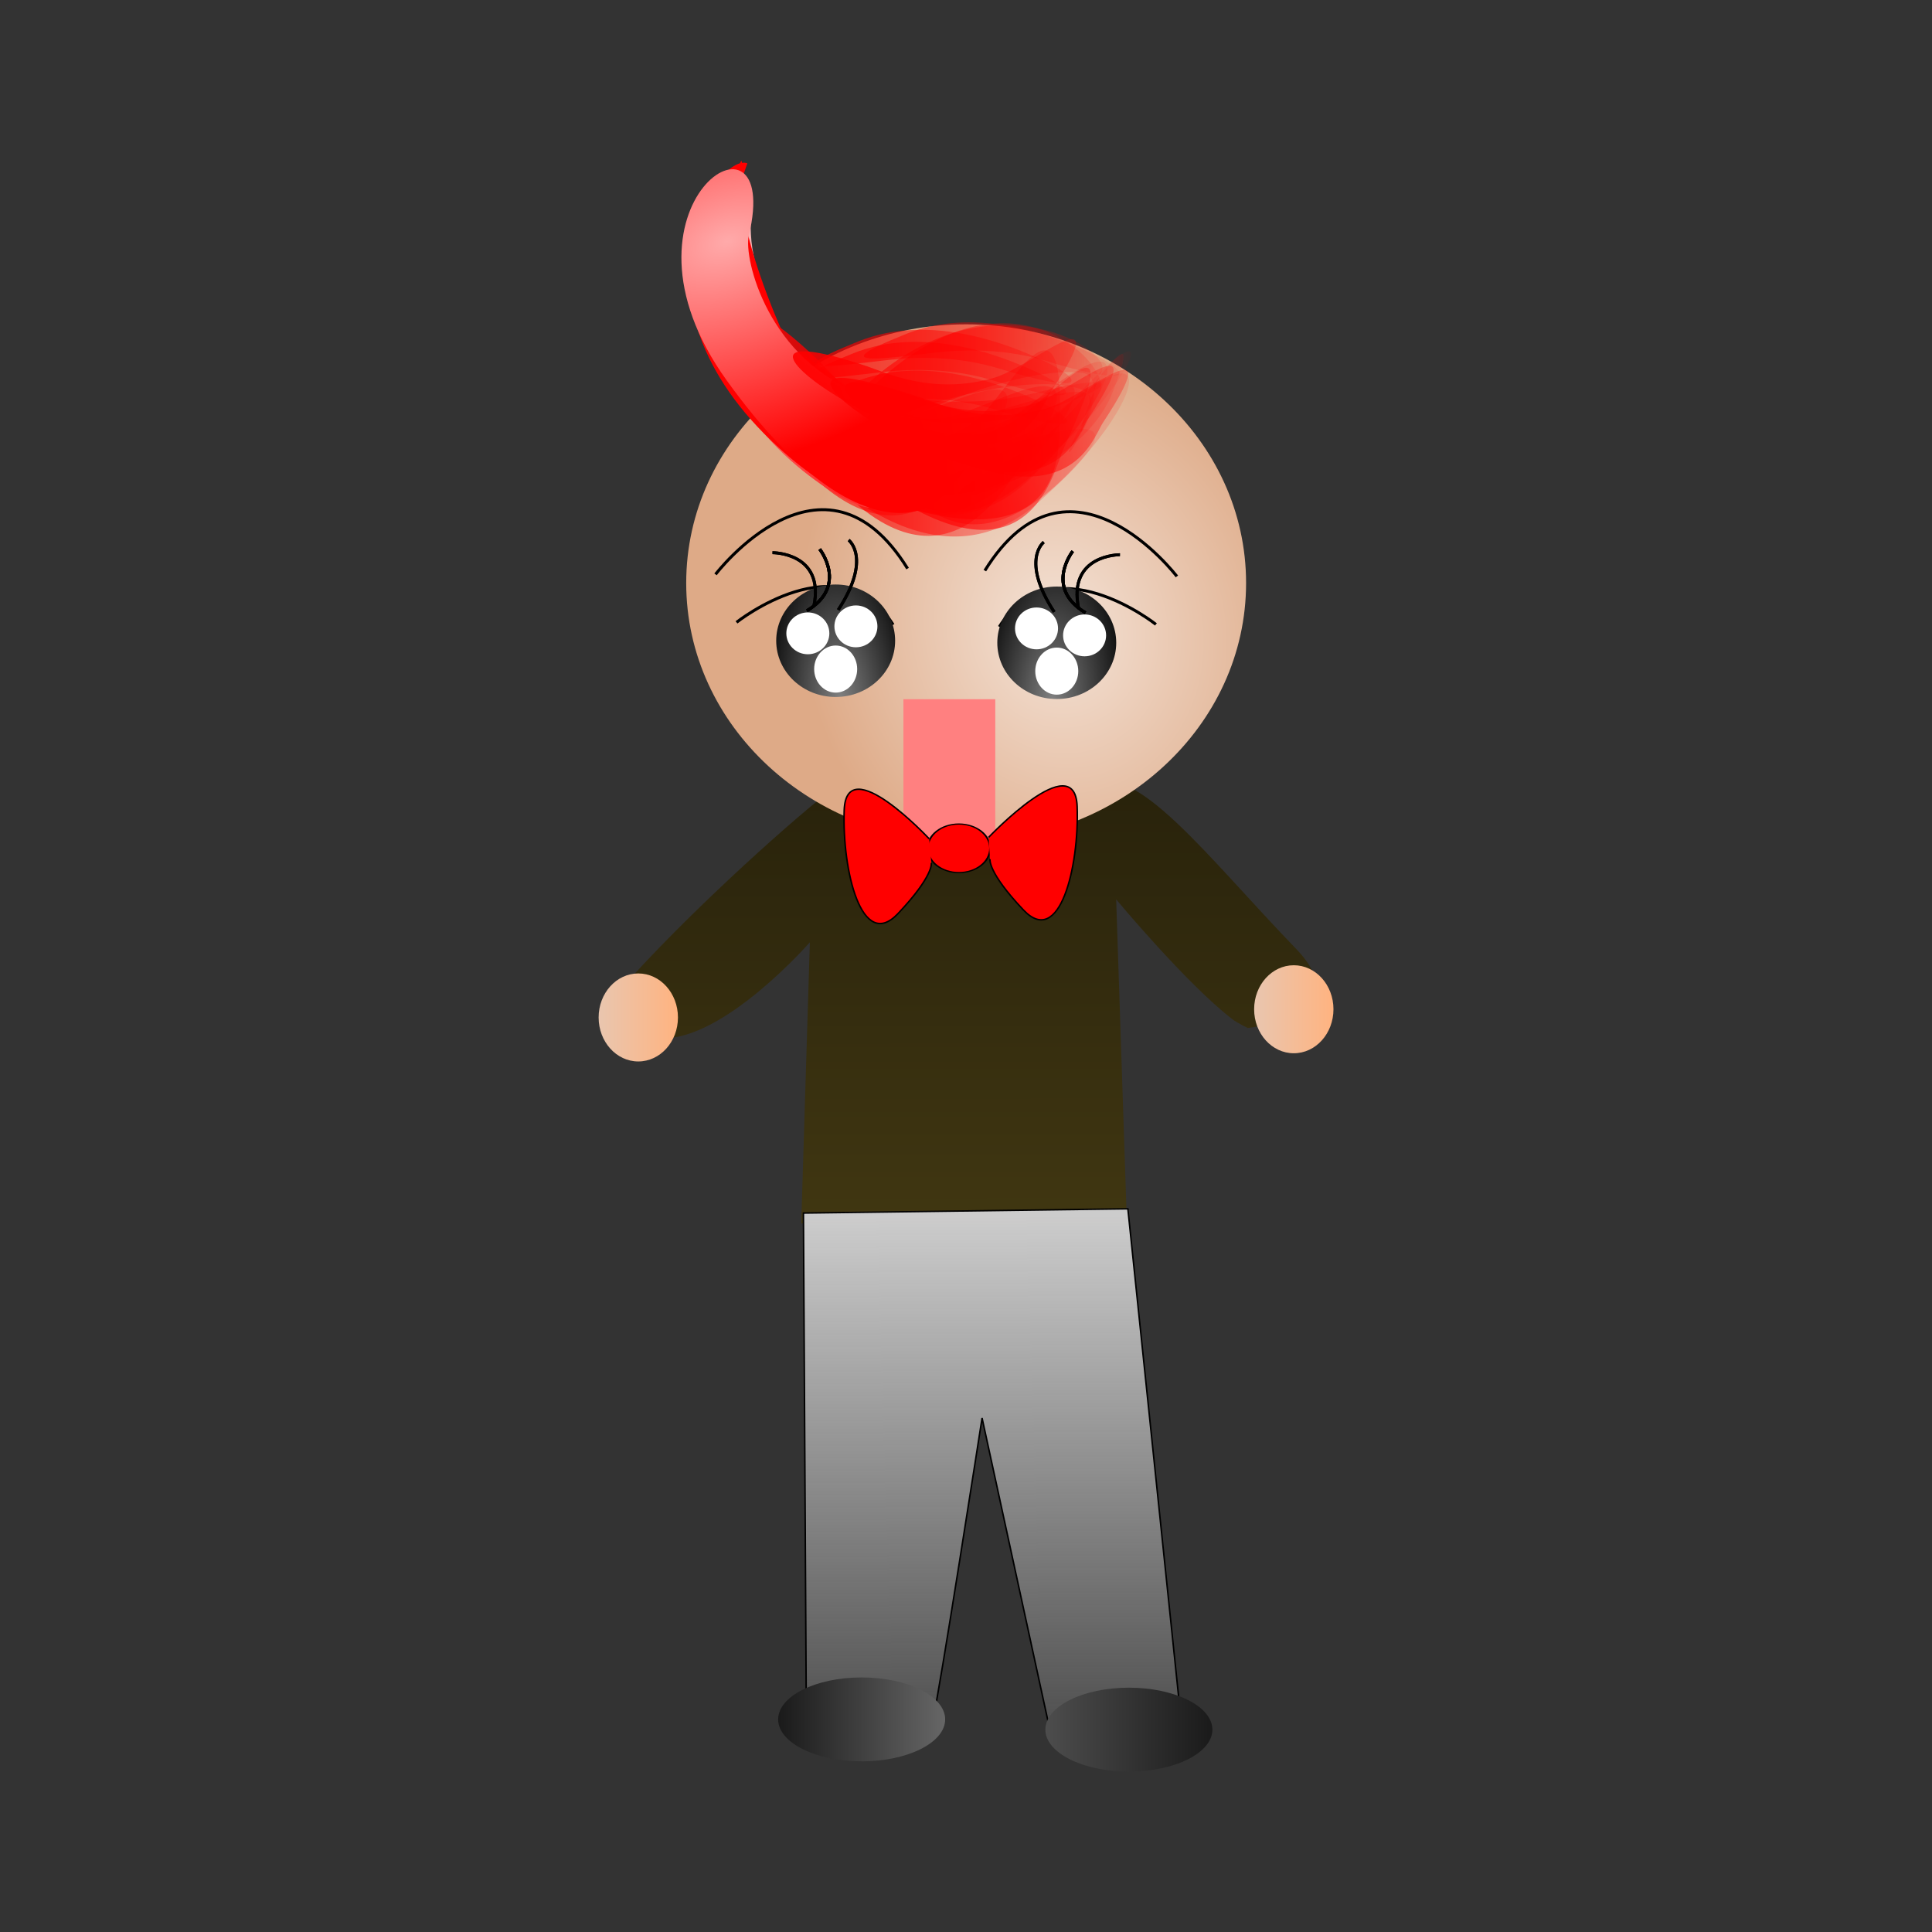 <svg:svg xmlns:dc="http://purl.org/dc/elements/1.1/" xmlns:ns1="http://www.w3.org/1999/xlink" xmlns:ns3="http://creativecommons.org/ns#" xmlns:rdf="http://www.w3.org/1999/02/22-rdf-syntax-ns#" xmlns:svg="http://www.w3.org/2000/svg" height="1301.252" id="svg2" version="1.1" viewBox="-270.73 -152.106 1301.252 1301.252" width="1301.252">
  <svg:rect x="-270.73" y="-152.106" width="1301.252" height="1301.252" fill="#333333" stroke="none"/>
  <svg:defs id="defs4">
    <svg:linearGradient id="linearGradient3902">
      <svg:stop id="stop3904" offset="0" stop-color="#faa" />
      <svg:stop id="stop3906" offset="1" stop-color="#f00" />
    </svg:linearGradient>
    <svg:radialGradient cx="6.276" cy="5.498" gradientTransform="matrix(.336 .963 -.855 .298 8.868 -2.13)" gradientUnits="userSpaceOnUse" id="radialGradient3769-1" r="3.06">
      <svg:stop id="stop3765-8" offset="0" stop-color="#f4e3d7" />
      <svg:stop id="stop3767-7" offset="1" stop-color="#deaa87" />
    </svg:radialGradient>
    <svg:linearGradient id="linearGradient3849-5">
      <svg:stop id="stop3851-0" offset="0" stop-color="#f00" />
      <svg:stop id="stop3853-8" offset="1" stop-color="#f00" stop-opacity="0" />
    </svg:linearGradient>
    <svg:radialGradient cx="-270.73" cy="384.54" gradientTransform="matrix(-.126 -2.9 1.347 -.058 -822.82 -387.01)" gradientUnits="userSpaceOnUse" id="radialGradient4930" r="102.62">
      <svg:stop id="stop4901" offset="0" stop-color="#808080" />
      <svg:stop id="stop4903" offset="1" />
    </svg:radialGradient>
    <svg:linearGradient gradientUnits="userSpaceOnUse" id="linearGradient3969" x1="293.25" x2="293.54" y1="367.57" y2="888.65">
      <svg:stop id="stop3965" offset="0" stop-color="#28220b" />
      <svg:stop id="stop3967" offset="1" stop-color="#504416" />
    </svg:linearGradient>
    <svg:linearGradient gradientUnits="userSpaceOnUse" id="linearGradient4131" x1="-390.09" x2="-334.78" y1="418.47" y2="418.47">
      <svg:stop id="stop4054" offset="0" stop-color="#e9c6af" />
      <svg:stop id="stop4056" offset="1" stop-color="#ffb380" />
    </svg:linearGradient>
    <svg:linearGradient gradientTransform="matrix(.348 0 0 .226 375.87 322.92)" gradientUnits="userSpaceOnUse" id="linearGradient4143" x1="-111.56" x2="-95.438" y1="1576.5" y2="3561.2">
      <svg:stop id="stop4073" offset="0" stop-color="#ccc" />
      <svg:stop id="stop4075" offset="1" stop-color="#ccc" stop-opacity="0" />
    </svg:linearGradient>
    <svg:linearGradient gradientUnits="userSpaceOnUse" id="linearGradient4181" x1="-356.61" x2="-240.17" y1="891.52" y2="891.52">
      <svg:stop id="stop4177" offset="0" stop-color="#4d4d4d" />
      <svg:stop id="stop4179" offset="1" stop-color="#1a1a1a" />
    </svg:linearGradient>
    <svg:linearGradient gradientUnits="userSpaceOnUse" id="linearGradient4189" x1="-356.61" x2="-240.17" y1="891.52" y2="891.52">
      <svg:stop id="stop4185" offset="0" stop-color="#1a1a1a" />
      <svg:stop id="stop4187" offset="1" stop-color="#666" />
    </svg:linearGradient>
    <svg:linearGradient gradientTransform="matrix(.885 -.163 .213 .562 36.235 62.93)" gradientUnits="userSpaceOnUse" id="linearGradient4192" x1="170.02" x2="495.63" y1="152.44" y2="152.44" ns1:href="#linearGradient3849-5" />
    <svg:linearGradient gradientTransform="matrix(.885 -.163 .213 .562 10.035 44.008)" gradientUnits="userSpaceOnUse" id="linearGradient4195" x1="170.02" x2="495.63" y1="152.44" y2="152.44" ns1:href="#linearGradient3849-5" />
    <svg:linearGradient gradientTransform="matrix(.885 -.163 .213 .562 46.424 65.841)" gradientUnits="userSpaceOnUse" id="linearGradient4201" x1="170.02" x2="495.63" y1="152.44" y2="152.44" ns1:href="#linearGradient3849-5" />
    <svg:radialGradient cx="-289.98" cy="319.1" gradientTransform="matrix(4.016 -1.545 -1.072 -2.45 1667.5 319.76)" gradientUnits="userSpaceOnUse" id="radialGradient4204" r="58.596" ns1:href="#linearGradient3902" />
    <svg:radialGradient cx="-255.65" cy="302.67" gradientTransform="matrix(-.193 1.406 -4.304 -.443 1712 521.83)" gradientUnits="userSpaceOnUse" id="radialGradient4207" r="58.596" ns1:href="#linearGradient3902" />
    <svg:radialGradient cx="-307.44" cy="320.28" gradientTransform="matrix(3.883 -1.623 1.566 3.748 932.35 -1537.8)" gradientUnits="userSpaceOnUse" id="radialGradient4210" r="58.596">
      <svg:stop id="stop4176" offset="0" stop-color="#ff2a2a" />
      <svg:stop id="stop4178" offset="1" stop-color="#f4d7d7" />
    </svg:radialGradient>
    <svg:linearGradient gradientTransform="matrix(.937 -.247 .225 .853 -3.026 58.485)" gradientUnits="userSpaceOnUse" id="linearGradient4213" x1="170.02" x2="495.63" y1="152.44" y2="152.44" ns1:href="#linearGradient3849-5" />
    <svg:linearGradient gradientTransform="matrix(.982 0 0 1.013 -21.704 -58.758)" gradientUnits="userSpaceOnUse" id="linearGradient4216" x1="170.02" x2="495.63" y1="152.44" y2="152.44" ns1:href="#linearGradient3849-5" />
    <svg:linearGradient gradientTransform="matrix(.982 0 0 1.013 -33.349 -89.324)" gradientUnits="userSpaceOnUse" id="linearGradient4219" x1="170.02" x2="495.63" y1="152.44" y2="152.44" ns1:href="#linearGradient3849-5" />
    <svg:linearGradient gradientTransform="matrix(.982 0 0 1.013 -21.704 -95.146)" gradientUnits="userSpaceOnUse" id="linearGradient4222" x1="170.02" x2="495.63" y1="152.44" y2="152.44" ns1:href="#linearGradient3849-5" />
    <svg:linearGradient gradientTransform="matrix(.934 0 0 .78 -9.61 -37.841)" gradientUnits="userSpaceOnUse" id="linearGradient4225" x1="170.02" x2="495.63" y1="152.44" y2="152.44" ns1:href="#linearGradient3849-5" />
    <svg:linearGradient gradientTransform="matrix(.982 0 0 1.013 -26.071 -70.402)" gradientUnits="userSpaceOnUse" id="linearGradient4229" x1="170.02" x2="495.63" y1="152.44" y2="152.44" ns1:href="#linearGradient3849-5" />
    <svg:linearGradient gradientTransform="matrix(.982 0 0 1.013 -27.526 -84.957)" gradientUnits="userSpaceOnUse" id="linearGradient4232" x1="170.02" x2="495.63" y1="152.44" y2="152.44" ns1:href="#linearGradient3849-5" />
    <svg:linearGradient gradientTransform="matrix(.982 0 0 1.013 -15.882 -79.135)" gradientUnits="userSpaceOnUse" id="linearGradient4259" x1="170.02" x2="495.63" y1="152.44" y2="152.44" ns1:href="#linearGradient3849-5" />
    <svg:linearGradient gradientTransform="matrix(.746 -.445 .502 .704 -14.527 139.36)" gradientUnits="userSpaceOnUse" id="linearGradient4268" x1="170.02" x2="495.63" y1="152.44" y2="152.44" ns1:href="#linearGradient3849-5" />
    <svg:linearGradient gradientTransform="matrix(.982 0 0 1.013 -39.171 -52.935)" gradientUnits="userSpaceOnUse" id="linearGradient4271" x1="170.02" x2="495.63" y1="152.44" y2="152.44" ns1:href="#linearGradient3849-5" />
    <svg:linearGradient gradientTransform="matrix(.982 0 0 1.013 -56.637 -79.135)" gradientUnits="userSpaceOnUse" id="linearGradient4280" x1="170.02" x2="495.63" y1="152.44" y2="152.44" ns1:href="#linearGradient3849-5" />
  </svg:defs>
  <svg:g id="layer1">
    <svg:g id="g4322" transform="matrix(.966 0 0 .947 63.565 23.849)">
      <svg:path d="m232.14 377.04c37.6 18.292 96.658 54.491 181.98-3.658 30.138-20.539 82.085 50.889 143.36 115.5 45.386 47.856-33.565 56.448-33.565 56.448s-7.423-3.671-10.528-6.097c-31.912-24.939-81.216-85.363-81.216-85.363l7.52 231.7-227.11-1.22 6.016-199.99s-59.87 70.009-103.78 68.29c-22.056-0.863-37.094-24.487-25.956-37.331 40.225-46.386 108.35-110.18 143.27-138.27z" fill="url(#linearGradient3969)" id="path3943" />
      <svg:path d="m10.332 6.048c0 1.53-1.37 2.77-3.06 2.77s-3.06-1.24-3.06-2.77 1.37-2.77 3.06-2.77 3.06 1.24 3.06 2.77z" fill="url(#radialGradient3769-1)" id="path2985-3" stroke-width="0" transform="matrix(-63.785 0 0 -66.428 791.41 630.62)" />
      <svg:g id="g4932" transform="translate(-30.567 -72.777)">
        <svg:path d="m198.02 329.6s72.173-58.501 109.18 1.712" fill="none" id="path4858" stroke="#000" stroke-width="2.092" />
        <svg:g fill-rule="evenodd" id="g4924" transform="matrix(.404 0 0 .426 379.77 223.94)">
          <svg:path d="m-176.12 278.74c0 51.85-45.943 93.883-102.62 93.883-56.673 0-102.62-42.033-102.62-93.883s45.943-93.883 102.62-93.883c56.673 0 102.62 42.033 102.62 93.883z" fill="url(#radialGradient4930)" id="path4897" />
          <svg:path d="m-672.46 132.45c0 21.705-16.618 39.3-37.117 39.3s-37.117-17.595-37.117-39.3 16.618-39.3 37.117-39.3 37.117 17.595 37.117 39.3z" fill="#fff" id="path4907" transform="translate(430.84 193.59)" />
          <svg:path d="m-672.46 132.45c0 21.705-16.618 39.3-37.117 39.3s-37.117-17.595-37.117-39.3 16.618-39.3 37.117-39.3 37.117 17.595 37.117 39.3z" fill="#fff" id="path4920" transform="matrix(1 0 0 .889 465.78 136.98)" />
          <svg:path d="m-672.46 132.45c0 21.705-16.618 39.3-37.117 39.3s-37.117-17.595-37.117-39.3 16.618-39.3 37.117-39.3 37.117 17.595 37.117 39.3z" fill="#fff" id="path4922" transform="matrix(1 0 0 .889 382.81 148.63)" />
        </svg:g>
      </svg:g>
      <svg:path d="m225.47 204.79s20.122 26.087-8.921 43.744" fill="none" id="path4992" stroke="#000" stroke-width="2.092" />
      <svg:path d="m225.47 204.79s20.122 26.087-8.921 43.744" fill="none" id="path4994" stroke="#000" stroke-width="2.092" />
      <svg:path d="m245.65 198.31s16.393 12.726-7.268 49.668" fill="none" id="path4996" stroke="#000" stroke-width="2.092" />
      <svg:path d="m192.54 207.28s36.645-0.28 28.832 38.174" fill="none" id="path4998" stroke="#000" stroke-width="2.092" />
      <svg:path d="m152.83 222.7s75.215-100.7 133.91-4.117" fill="none" id="path5022" stroke="#000" stroke-width="2.092" />
      <svg:path d="m225.47 204.79s20.122 26.087-8.921 43.744" fill="none" id="path5076" stroke="#000" stroke-width="2.092" />
      <svg:path d="m225.47 204.79s20.122 26.087-8.921 43.744" fill="none" id="path5078" stroke="#000" stroke-width="2.092" />
      <svg:path d="m245.65 198.31s16.393 12.726-7.268 49.668" fill="none" id="path5080" stroke="#000" stroke-width="2.092" />
      <svg:path d="m192.54 207.28s36.645-0.28 28.832 38.174" fill="none" id="path5082" stroke="#000" stroke-width="2.092" />
      <svg:g id="g5213" transform="matrix(-1 0 0 1 657.91 -71.322)">
        <svg:path d="m198.02 329.6s72.173-58.501 109.18 1.712" fill="none" id="path5215" stroke="#000" stroke-width="2.092" />
        <svg:g fill-rule="evenodd" id="g5217" transform="matrix(.404 0 0 .426 379.77 223.94)">
          <svg:path d="m-176.12 278.74c0 51.85-45.943 93.883-102.62 93.883-56.673 0-102.62-42.033-102.62-93.883s45.943-93.883 102.62-93.883c56.673 0 102.62 42.033 102.62 93.883z" fill="url(#radialGradient4930)" id="path5219" />
          <svg:path d="m-672.46 132.45c0 21.705-16.618 39.3-37.117 39.3s-37.117-17.595-37.117-39.3 16.618-39.3 37.117-39.3 37.117 17.595 37.117 39.3z" fill="#fff" id="path5221" transform="translate(430.84 193.59)" />
          <svg:path d="m-672.46 132.45c0 21.705-16.618 39.3-37.117 39.3s-37.117-17.595-37.117-39.3 16.618-39.3 37.117-39.3 37.117 17.595 37.117 39.3z" fill="#fff" id="path5223" transform="matrix(1 0 0 .889 465.78 136.98)" />
          <svg:path d="m-672.46 132.45c0 21.705-16.618 39.3-37.117 39.3s-37.117-17.595-37.117-39.3 16.618-39.3 37.117-39.3 37.117 17.595 37.117 39.3z" fill="#fff" id="path5225" transform="matrix(1 0 0 .889 382.81 148.63)" />
        </svg:g>
      </svg:g>
      <svg:path d="m401.87 206.24s-20.122 26.087 8.921 43.744" fill="none" id="path5227" stroke="#000" stroke-width="2.092" />
      <svg:path d="m401.87 206.24s-20.122 26.087 8.921 43.744" fill="none" id="path5229" stroke="#000" stroke-width="2.092" />
      <svg:path d="m381.69 199.77s-16.393 12.726 7.268 49.668" fill="none" id="path5231" stroke="#000" stroke-width="2.092" />
      <svg:path d="m434.8 208.73s-36.645-0.28-28.832 38.174" fill="none" id="path5233" stroke="#000" stroke-width="2.092" />
      <svg:path d="m474.51 224.15s-75.215-100.7-133.91-4.117" fill="none" id="path5235" stroke="#000" stroke-width="2.092" />
      <svg:path d="m401.87 206.24s-20.122 26.087 8.921 43.744" fill="none" id="path5237" stroke="#000" stroke-width="2.092" />
      <svg:path d="m401.87 206.24s-20.122 26.087 8.921 43.744" fill="none" id="path5239" stroke="#000" stroke-width="2.092" />
      <svg:path d="m381.69 199.77s-16.393 12.726 7.268 49.668" fill="none" id="path5241" stroke="#000" stroke-width="2.092" />
      <svg:path d="m434.8 208.73s-36.645-0.28-28.832 38.174" fill="none" id="path5243" stroke="#000" stroke-width="2.092" />
      <svg:rect fill="#ff8080" fill-rule="evenodd" height="98.977" id="rect5251" width="64.044" x="283.83" y="311.49" />
      <svg:path d="m381.48 145.07c-14.553 15.08-72.431 87.662-177.63-33.716-38.989-44.986-53.461-91.034 25.868-33.716 11.557 8.35 43.114 40.46 98.299 33.716 34.457-4.21 139.69-55.632 53.461 33.716z" fill="url(#linearGradient4232)" id="path4007" />
      <svg:path d="m273.63 52.511c10.69-4.429 53.203-25.746 130.48 9.902 28.639 13.212 39.269 26.736-19.001 9.902-8.489-2.452-31.669-11.883-72.205-9.902-25.31 1.237-102.61 16.339-39.269-9.902z" fill="url(#linearGradient4232)" id="path4026" />
      <svg:path d="m329.29 144.67c-11.806 15.423-58.758 89.66-144.1-34.484-31.629-46.011-43.369-93.108 20.985-34.484 9.375 8.54 34.975 41.381 79.743 34.484 27.952-4.306 113.32-56.899 43.369 34.484z" fill="url(#linearGradient4280)" id="path4045" />
      <svg:path d="m263.15 154.47c9.745 10.613 48.503 61.697 118.95-23.73 26.109-31.661 35.8-64.07-17.323-23.73-7.739 5.877-28.871 28.476-65.826 23.73-23.074-2.963-93.542-39.154-35.8 23.73z" fill="url(#linearGradient4232)" id="path4064" />
      <svg:path d="m344.6 141.46c-10.346 12.675-51.494 73.681-126.28-28.339-27.719-37.811-38.008-76.515 18.391-28.339 8.216 7.019 30.651 34.007 69.885 28.339 24.497-3.539 99.31-46.759 38.008 28.339z" fill="url(#linearGradient4232)" id="path4083" />
      <svg:path d="m384.94 164.92c-14.295 13.19-71.149 76.677-174.49-29.491-38.299-39.349-52.515-79.626 25.41-29.491 11.352 7.304 42.351 35.389 96.56 29.491 33.847-3.683 137.22-48.661 52.515 29.491z" fill="url(#linearGradient4271)" id="path4114" />
      <svg:path d="m392.61 118.76c-0.863 18.674 3.301 103.6-141.69 43.884-53.737-22.132-91.36-55.151-2.63-39.035 12.927 2.348 53.83 16.626 87.479-11.56 21.01-17.598 61.95-103.93 56.839 6.711z" fill="url(#linearGradient4268)" id="path4118" />
      <svg:path d="m422.36 77.56c6.306-15.719-84.472-71.957-170.39 16.388-31.842 32.743-43.661 66.259 21.126 24.54 9.438-6.078 89.846-44.123 134.92-39.215 28.141 3.064-24.534 95.192 14.345-1.713z" fill="url(#linearGradient4232)" id="path4145" />
      <svg:path d="m260.72 140.82c11.033 12.503 54.913 72.683 134.67-27.955 29.559-37.299 40.531-75.478-19.612-27.955-8.762 6.923-32.686 33.546-74.524 27.955-26.123-3.491-105.9-46.125-40.531 27.955z" fill="url(#linearGradient4232)" id="path4166" />
      <svg:path d="m282.6 157.86c11.033 12.503 54.913 72.683 134.67-27.955 29.559-37.299 40.531-75.478-19.612-27.955-8.762 6.923-32.686 33.546-74.524 27.955-26.123-3.491-105.9-46.125-40.531 27.955z" fill="url(#linearGradient4259)" id="path3030" />
      <svg:path d="m267.41 149.44c11.033 12.503 54.913 72.683 134.67-27.955 29.559-37.299 40.531-75.478-19.612-27.955-8.762 6.923-32.686 33.546-74.524 27.955-26.123-3.491-105.9-46.125-40.531 27.955z" fill="url(#linearGradient4232)" id="path3049" />
      <svg:path d="m416.64 85.46c5.912-16.566-69.896-79.566-146.3 11.884-28.316 33.894-39.529 69.271 17.266 26.882 8.274-6.175 78.309-44.13 116.7-37.41 23.972 4.196-24.118 100.78 12.328-1.357z" fill="url(#linearGradient4232)" id="path3076" />
      <svg:path d="m421 92.288c8.623-15.248-55.364-90.926-146.06-14.63-33.615 28.277-50.64 61.093 12.453 29.578 9.192-4.591 84.573-29.358 121.24-15.831 22.895 8.446-40.795 94.888 12.368 0.883z" fill="url(#linearGradient4232)" id="path3080" />
      <svg:path d="m253.17 68.998c10.69-4.429 53.203-25.746 130.48 9.902 28.639 13.212 39.269 26.736-19.001 9.902-8.489-2.452-31.669-11.883-72.205-9.902-25.31 1.237-102.61 16.339-39.269-9.902z" fill="url(#linearGradient4232)" id="path3101" />
      <svg:path d="m280.66 53.83c10.69-4.429 53.203-25.746 130.48 9.902 28.639 13.212 39.269 26.736-19.001 9.902-8.489-2.452-31.669-11.883-72.205-9.902-25.31 1.237-102.61 16.339-39.269-9.902z" fill="url(#linearGradient4232)" id="path3105" />
      <svg:path d="m282.58 55.149c10.69-4.429 53.203-25.746 130.48 9.902 28.639 13.212 39.269 26.736-19.001 9.902-8.489-2.452-31.669-11.883-72.205-9.902-25.31 1.237-102.61 16.339-39.269-9.902z" fill="url(#linearGradient4232)" id="path3109" />
      <svg:path d="m247.41 59.106c10.69-4.429 53.203-25.746 130.48 9.902 28.639 13.212 39.269 26.736-19.001 9.902-8.489-2.452-31.669-11.883-72.205-9.902-25.31 1.237-102.61 16.339-39.269-9.902z" fill="url(#linearGradient4232)" id="path3113" />
      <svg:path d="m246.78 60.425c10.69-4.429 53.203-25.746 130.48 9.902 28.639 13.212 39.269 26.736-19.001 9.902-8.489-2.452-31.669-11.883-72.205-9.902-25.31 1.237-102.61 16.339-39.269-9.902z" fill="url(#linearGradient4232)" id="path3117" />
      <svg:path d="m243.58 67.679c10.69-4.429 53.203-25.746 130.48 9.902 28.639 13.212 39.269 26.736-19.001 9.902-8.489-2.452-31.669-11.883-72.205-9.902-25.31 1.237-102.61 16.339-39.269-9.902z" fill="url(#linearGradient4232)" id="path3121" />
      <svg:path d="m244.39 88.17c10.69-4.429 53.203-25.746 130.48 9.902 28.639 13.212 39.269 26.736-19.001 9.902-8.489-2.452-31.669-11.883-72.205-9.902-25.31 1.237-102.61 16.339-39.269-9.902z" fill="url(#linearGradient4229)" id="path3125" />
      <svg:path d="m276.16 107.28c10.165 3.411 50.593 19.831 124.07-7.627 27.234-10.177 37.342-20.594-18.069-7.627-8.072 1.889-30.115 9.153-68.662 7.627-24.068-0.952-97.572-12.585-37.342 7.627z" fill="url(#linearGradient4225)" id="path3139" />
      <svg:path d="m431.52 88.326c-3.337 8.909-14.064 46.389-84.724 73.398-26.188 10.01-41.837 8.962 4.536-16.959 6.756-3.776 27.083-12.576 49.927-38.174 14.263-15.983 50.035-71.054 30.26-18.265z" fill="url(#linearGradient4222)" id="path3145" />
      <svg:path d="m321.2 165.55c11.412-1.617 58.58-4.829 108.58-75.287 18.53-26.114 21.267-43.294-21.261 1.11-6.196 6.469-21.8 26.507-57.961 45.505-22.578 11.862-96.974 38.25-29.353 28.672z" fill="url(#linearGradient4219)" id="path4518" />
      <svg:path d="m360.9 152.39c-13.09 18.34-65.16 106.64-159.81-41.01-35.08-54.728-48.1-110.74 23.27-41.019 10.398 10.158 38.79 49.217 88.441 41.014 31.001-5.122 125.68-67.673 48.1 41.014z" fill="url(#linearGradient4216)" id="path4568" />
      <svg:path d="m395.78 132.61c-8.416 18.737-25.378 113.45-148.47 12.992-45.622-37.232-70.488-81.104 13.091-40.384 12.176 5.932 47.939 31.662 93.483 12.256 28.437-12.117 91.762-95.886 41.898 15.136z" fill="url(#linearGradient4213)" id="path4570" />
      <svg:path d="m173.38-34.82c-17.223-4.492-60.096 106.01 45.055 187.62 38.972 30.246 75.427 38.007 21.766-27.574-7.817-9.554-60.281-93.174-62.685-144.3-1.501-31.922 4.047-17.105-4.137-15.741z" fill="url(#radialGradient4210)" id="path3935" />
      <svg:path d="m175-69.632c-20.132-8.208-91.714 96.267 21.632 202 42.009 39.186 84.928 54.766 31.308-23.759-7.812-11.44-63.254-119.99-57.153-172.98 3.809-33.082-19.25 63.912-11.33 40.561z" fill="url(#radialGradient4207)" id="path3939" />
      <svg:path d="m315.68 154.43c3.103 19.642-57.555 68.433-154.96-69.535-88.743-125.7 39.692-206.46 15.314-103.11-3.798 16.099 13.497 89.13 80.343 113.18 41.738 15.019 41.213 67.914 47.573 64.942z" fill="url(#radialGradient4204)" id="path3970" />
      <svg:path d="m423.02 114.69c-7.947 12.348-23.964 74.764-140.2 8.562-43.081-24.536-66.561-53.449 12.362-26.614 11.498 3.909 45.269 20.866 88.276 8.077 26.853-7.985 86.65-63.191 39.564 9.975z" fill="url(#linearGradient4201)" id="path4218" />
      <svg:path d="m412.83 111.78c-7.947 12.348-23.964 74.764-140.2 8.562-43.081-24.536-66.561-53.449 12.362-26.614 11.498 3.909 45.269 20.866 88.276 8.077 26.853-7.985 86.65-63.191 39.564 9.975z" fill="url(#linearGradient4192)" id="path4222" />
      <svg:path d="m386.63 92.856c-7.947 12.348-23.964 74.764-140.2 8.562-43.081-24.536-66.561-53.449 12.362-26.614 11.498 3.909 45.269 20.866 88.276 8.077 26.853-7.985 86.65-63.191 39.564 9.975z" fill="url(#linearGradient4195)" id="path4226" />
      <svg:path d="m412.83 111.78c-7.947 12.348-23.964 74.764-140.2 8.562-43.081-24.536-66.561-53.449 12.362-26.614 11.498 3.909 45.269 20.866 88.276 8.077 26.853-7.985 86.65-63.191 39.564 9.975z" fill="url(#linearGradient4192)" id="path4230" />
      <svg:path d="m359.39 415.35-3.963 0.788" fill="#f00" id="path4238" stroke="#000" stroke-width="1.046px" />
      <svg:path d="m-103.34 386.45c0 42.204-28.022 76.416-62.589 76.416s-62.589-34.213-62.589-76.416c0-42.204 28.022-76.416 62.589-76.416s62.589 34.213 62.589 76.416z" fill="#f00" fill-rule="evenodd" id="path3975" stroke="#000" stroke-width="3.731" transform="matrix(.348 0 0 .226 380.24 330.19)" />
      <svg:path d="m301.77 410.75s-57.712-63.126-59.231-20.385c-1.519 42.742 12.15 100.94 37.462 73.647 25.312-27.289 23.287-36.166 23.287-36.166" fill="#f00" id="path3985" stroke="#000" stroke-width="1.046px" />
      <svg:path d="m343.2 409.76s60.243-64.77 61.762-22.028c1.519 42.742-12.15 100.94-37.462 73.647-25.312-27.289-23.287-36.166-23.287-36.166" fill="#f00" id="path4004" stroke="#000" stroke-width="1.046px" />
      <svg:path d="m-334.78 418.47c0 17.283-12.382 31.294-27.655 31.294-15.274 0-27.655-14.011-27.655-31.294s12.382-31.294 27.655-31.294c15.274 0 27.655 14.011 27.655 31.294z" fill="url(#linearGradient4131)" fill-rule="evenodd" id="path4050" transform="translate(461.41 119.36)" />
      <svg:path d="m-334.78 418.47c0 17.283-12.382 31.294-27.655 31.294-15.274 0-27.655-14.011-27.655-31.294s12.382-31.294 27.655-31.294c15.274 0 27.655 14.011 27.655 31.294z" fill="url(#linearGradient4131)" fill-rule="evenodd" id="path4063" transform="translate(918.45 113.53)" />
      <svg:path d="m214.12 676.96 1.933 344.17s85.509 24.049 88.736 13.528c3.227-10.522 33.881-211.93 33.881-211.93l46.788 219.45 91.963-4.509-37.108-363.74z" fill="url(#linearGradient4143)" id="path4069" stroke="#000" stroke-width="1.046px" />
      <svg:path d="m-240.17 891.52c0 16.479-26.067 29.839-58.222 29.839s-58.222-13.359-58.222-29.839 26.067-29.839 58.222-29.839 58.222 13.359 58.222 29.839z" fill="url(#linearGradient4181)" fill-rule="evenodd" id="path4159" transform="translate(739.42 152.83)" />
      <svg:path d="m-240.17 891.52c0 16.479-26.067 29.839-58.222 29.839s-58.222-13.359-58.222-29.839 26.067-29.839 58.222-29.839 58.222 13.359 58.222 29.839z" fill="url(#linearGradient4189)" fill-rule="evenodd" id="path4172" transform="translate(553.11 145.55)" />
    </svg:g>
  </svg:g>
</svg:svg>